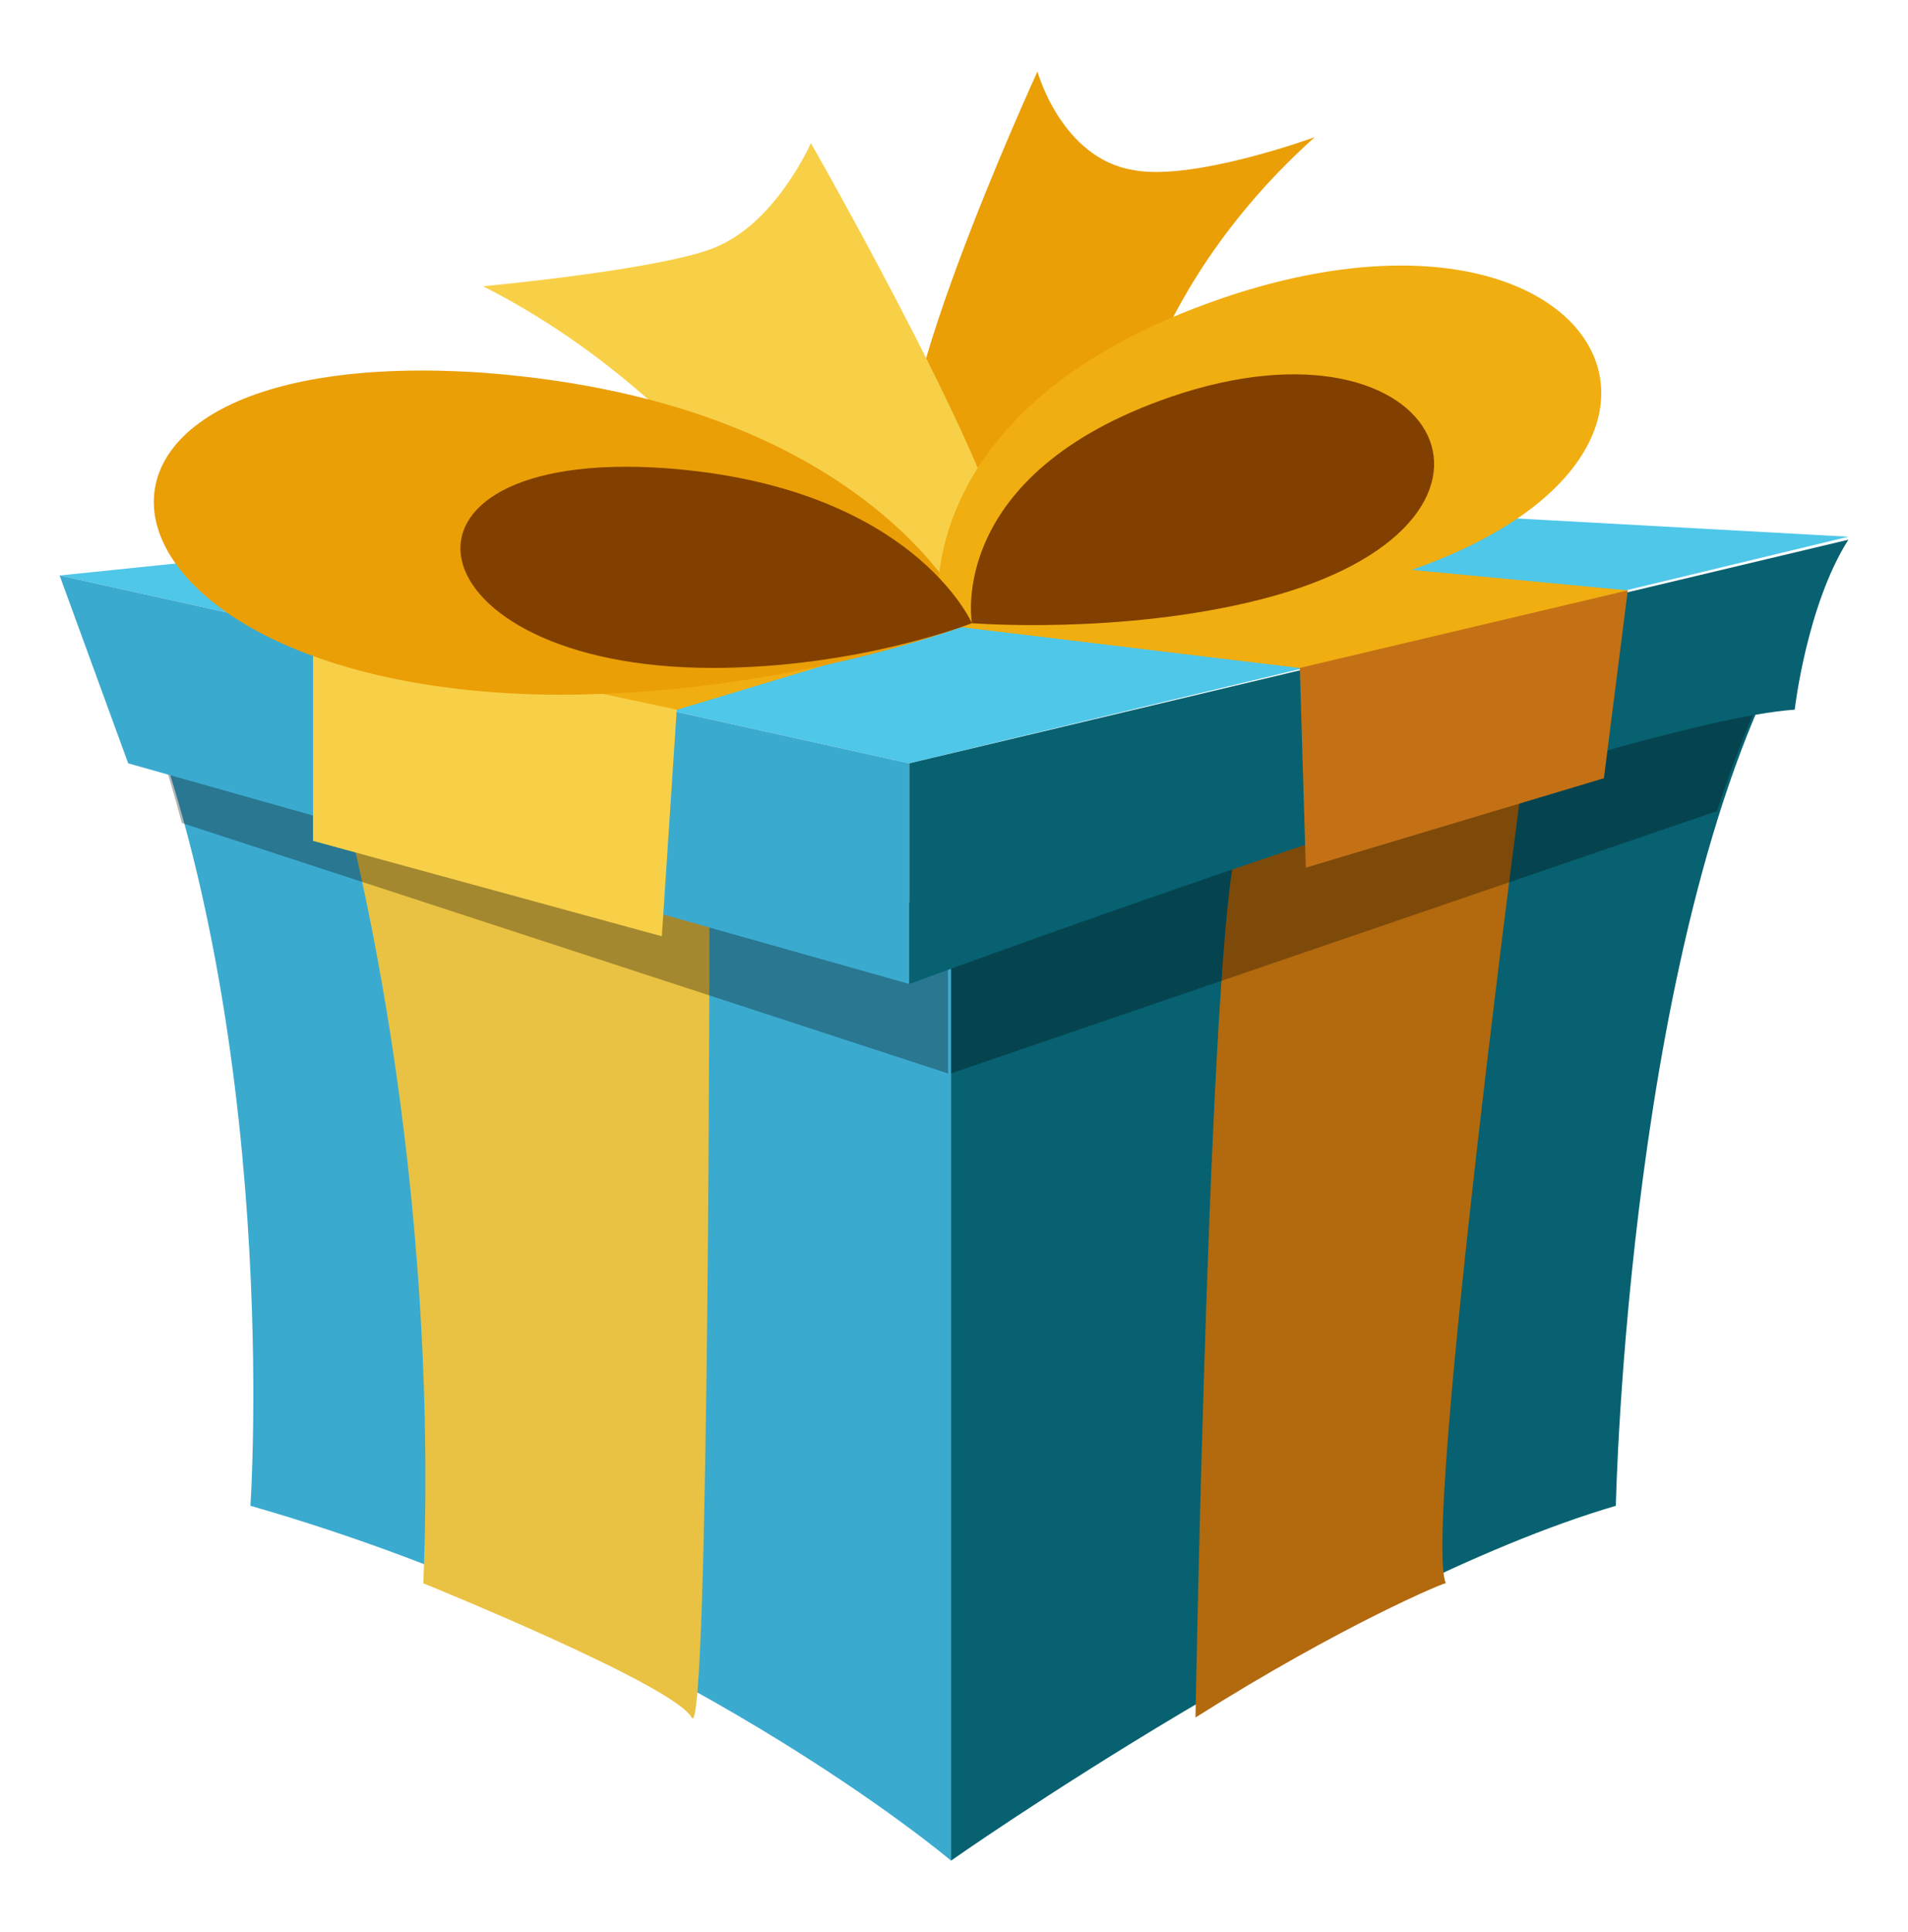 <svg width="80" height="81" viewBox="0 0 80 81" fill="none" xmlns="http://www.w3.org/2000/svg">
<path d="M39.875 38.375V78C39.875 78 56.25 66.5 67.75 63.125C67.75 63.125 68.25 38.625 75.375 26.375L39.875 38.375Z" fill="#076170"/>
<path d="M50.125 72C50.125 72 50.75 36.875 52 35.125C53.25 33.25 64 31.375 64 31.375C64 31.375 59.625 64.25 60.625 66.375C60.75 66.25 56.25 68.125 50.125 72Z" fill="#B3690E"/>
<path d="M39.875 78C39.875 78 28.375 68.25 10.5 63.125C10.5 63.125 11.875 43 5.375 27.625L39.875 38.375V78Z" fill="#3BAACF"/>
<path d="M17.75 66.375C17.75 66.375 28.25 70.625 29 72C29.75 73.375 29.75 36.625 29.75 36.625C29.75 36.625 15.375 32.625 14.125 32.625C14.125 32.625 18.5 47.5 17.75 66.375Z" fill="#E9C243"/>
<path opacity="0.3" d="M39.875 38.375V45L72 34C72.875 31.25 74 28.625 75.25 26.375L39.875 38.375ZM7.625 34.5C7 32.125 6.25 29.875 5.25 27.625L39.75 38.375V45L7.625 34.5Z" fill="black"/>
<path d="M2.5 24.125L38.125 32L77.5 22.5L38.875 20.375L2.5 24.125Z" fill="#4FC7E8"/>
<path d="M2.5 24.125L5.375 32L38.125 41.25V32L2.5 24.125Z" fill="#3BAACF"/>
<path d="M38.125 41.25C38.125 41.25 67.875 30.25 75.25 29.75C75.25 29.75 75.75 25.375 77.5 22.625L38.125 32V41.25Z" fill="#076170"/>
<path d="M13.125 26.5L20.375 33.375L28.375 29.75L40 26.25L54.5 28L62.125 29.5L68.25 24.75L13.125 26.5Z" fill="#F0AE11"/>
<path d="M28.375 29.75L40 26.25L54.5 28L68.25 24.75L39.25 22L13.125 26.5L28.375 29.75Z" fill="#F0AE11"/>
<path d="M13.125 26.5V35.25L27.75 39.25L28.375 29.75L13.125 26.5Z" fill="#F8D048"/>
<path d="M54.5 28L54.75 36.375L67.25 32.625L68.25 24.75L54.5 28Z" fill="#C47116"/>
<path d="M46.624 22.125C46.624 22.125 46.624 13.375 55.124 5.75C55.124 5.75 49.999 7.625 47.499 7.125C44.499 6.625 43.499 3 43.499 3C43.499 3 36.249 18.75 38.374 20.75C40.499 22.875 46.624 22.125 46.624 22.125Z" fill="#EA9F07"/>
<path d="M35.5 27.25C35.5 27.25 30.625 17.25 20.25 12C20.25 12 28.375 11.25 30.25 10.25C32.625 9.125 34 6 34 6C34 6 43 21.75 42.25 24.125C41.5 26.5 35.5 27.25 35.5 27.25Z" fill="#F8D048"/>
<path d="M40.751 26.125C40.751 26.125 33.126 29.125 23.375 29.125C2.876 29 0.001 14.25 20.25 15.625C36.876 16.875 40.751 26.125 40.751 26.125Z" fill="#EA9F07"/>
<path d="M39.376 26C39.376 26 48.376 26.75 56.751 24.625C74.251 20.125 67.751 6.875 51.251 12.5C37.751 17.125 39.376 26 39.376 26Z" fill="#F0AE11"/>
<path d="M40.751 26.125C40.751 26.125 36.001 28 29.876 28C17.126 28 15.251 18.75 27.876 19.625C38.251 20.375 40.751 26.125 40.751 26.125Z" fill="#824000"/>
<path d="M40.75 26.125C40.75 26.125 47 26.625 52.875 25.125C65.125 22 60.5 12.75 49.125 16.625C39.625 19.875 40.75 26.125 40.75 26.125Z" fill="#824000"/>
</svg>
